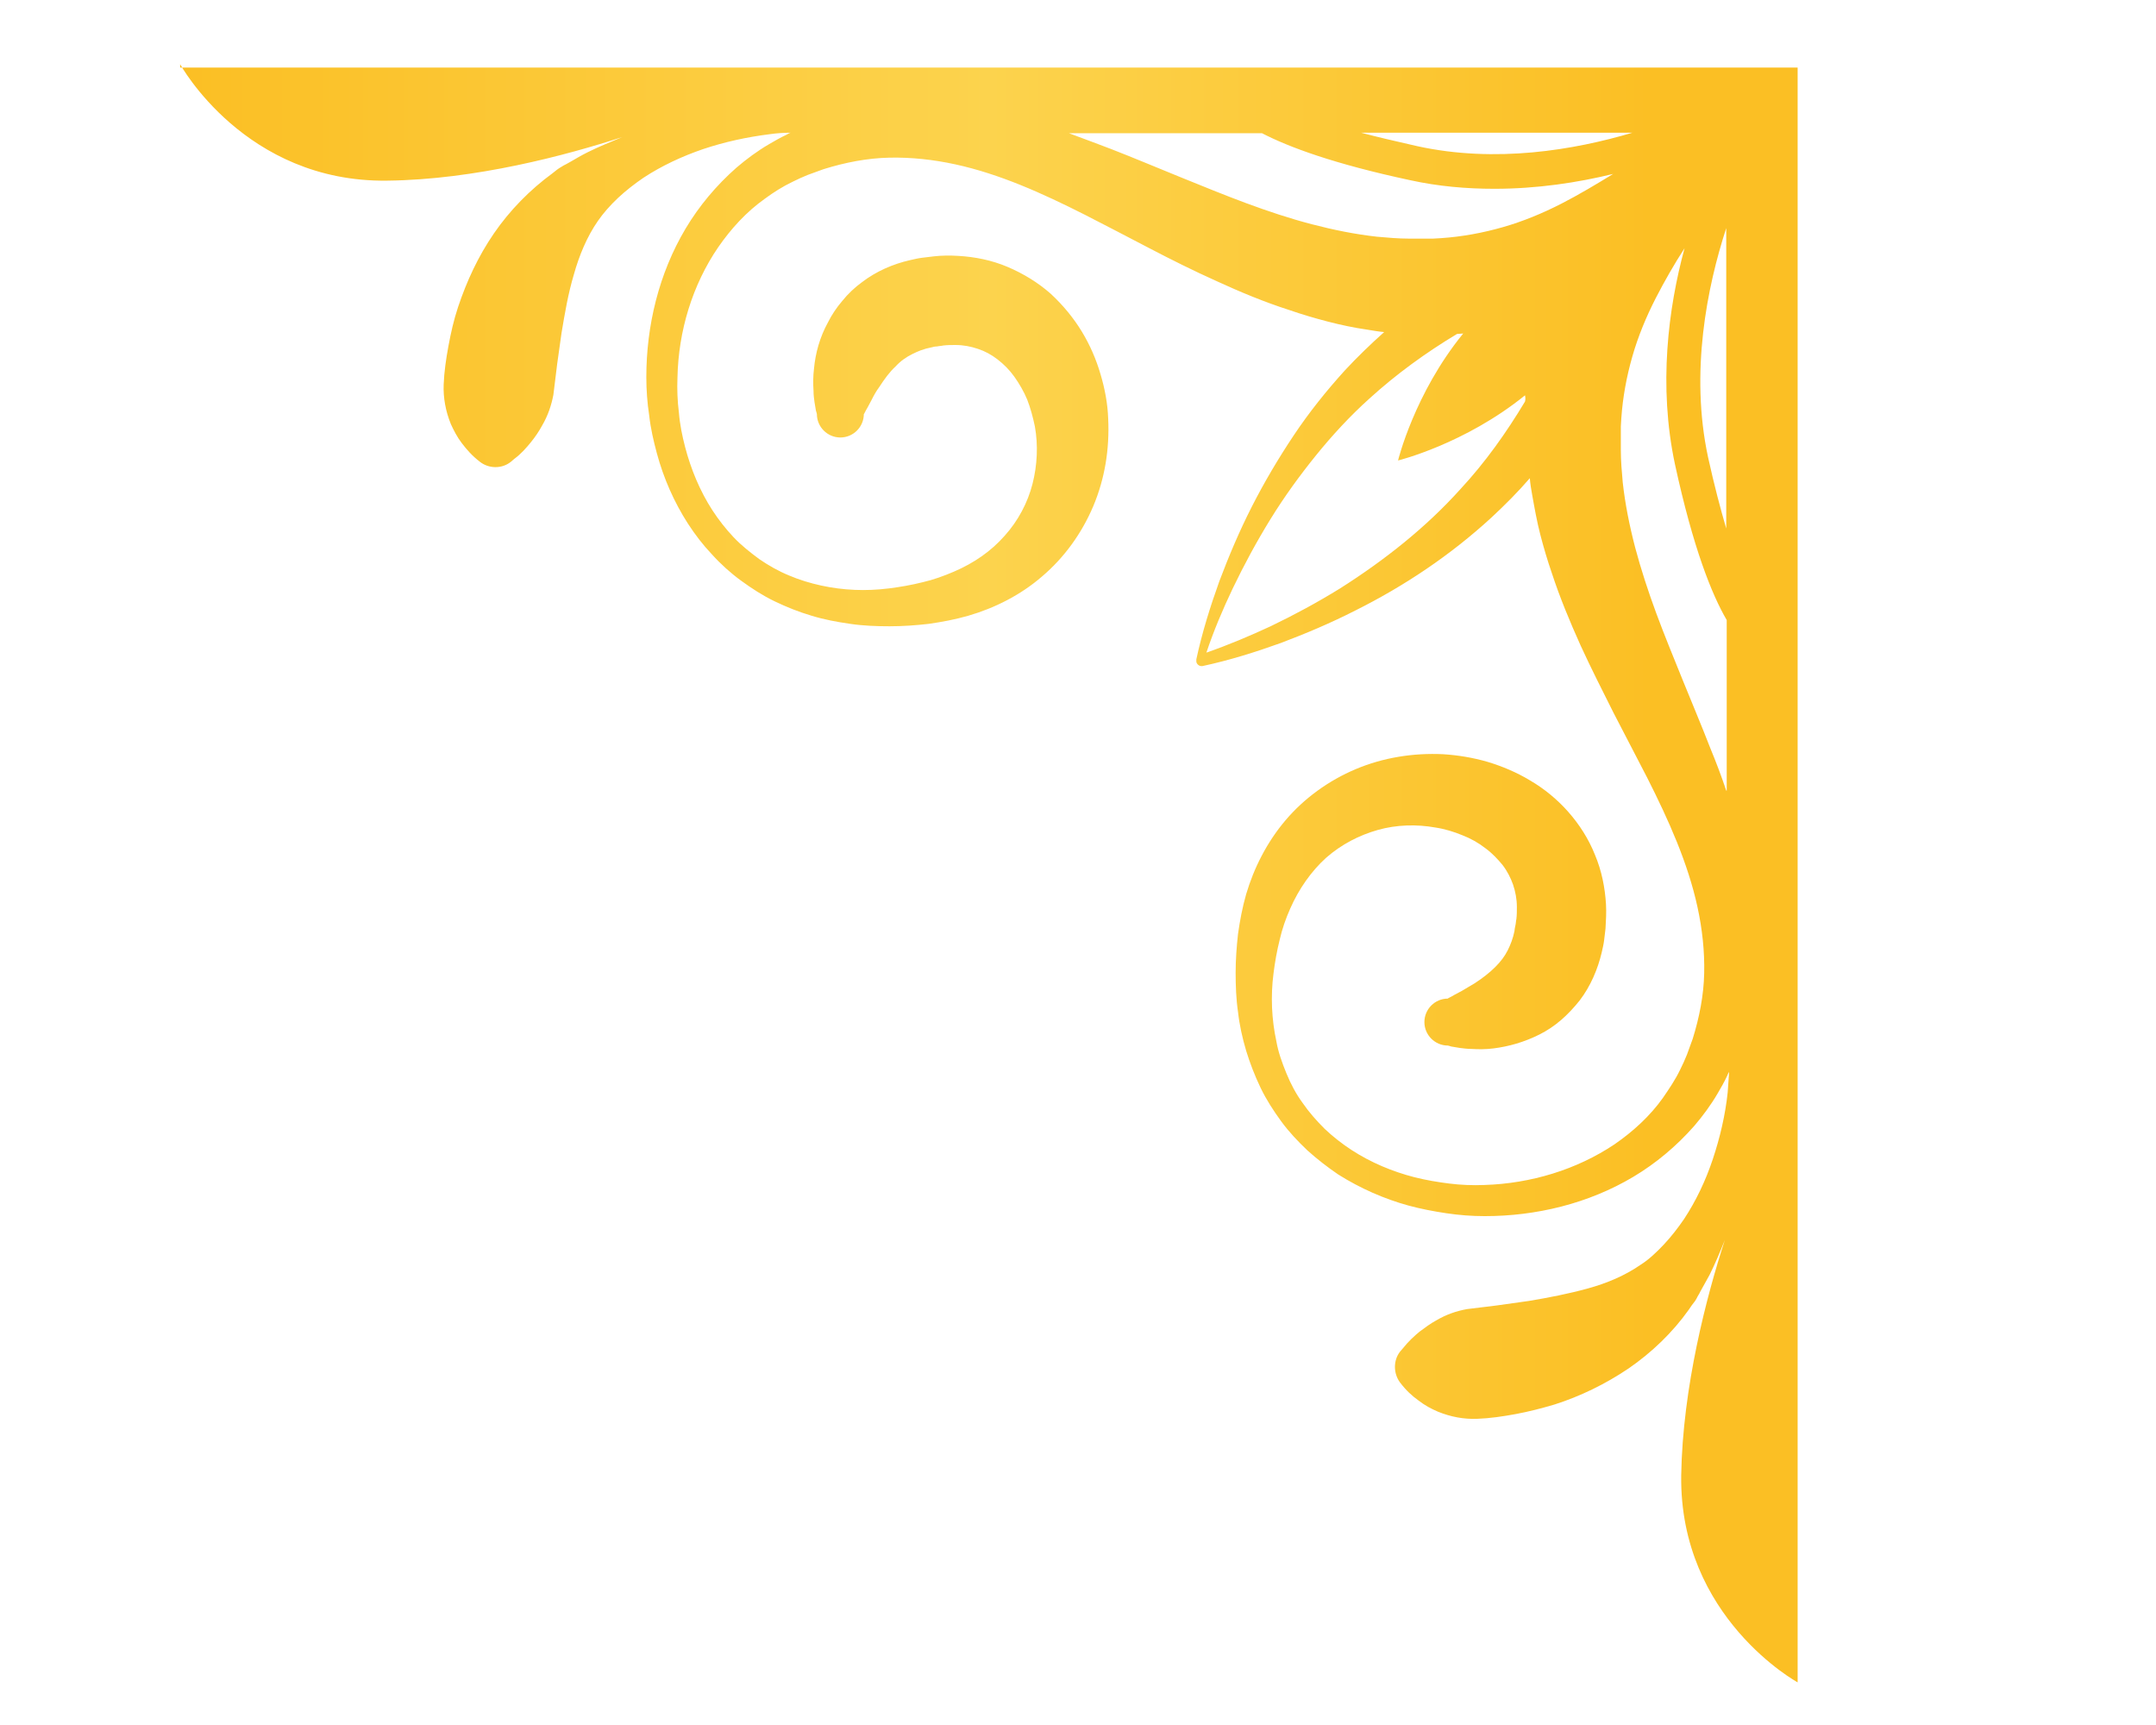 <svg version="1.1" id="Layer_1" xmlns="http://www.w3.org/2000/svg" xmlns:xlink="http://www.w3.org/1999/xlink" x="0px" y="0px"
	  viewBox="550 400 450 360" xml:space="preserve">
	  <defs>
    <linearGradient id="gradient" x1="0%" y1="0%" x2="100%" y2="0%">
      <stop offset="0%" stop-color="#FBBF24" />
      <stop offset="50%" stop-color="#FCD34D" />
      <stop offset="91%" stop-color="#FBBF24" />
    </linearGradient>
  </defs>

	<g>

   <path fill="url(#gradient)" d="M587.6,413.4c0,0,13.5,24.7,43.2,24.3c18.4-0.2,37.4-5.3,49.1-9.1c-2.4,1-4.9,2-7.3,3.2
			c-1.2,0.6-2.4,1.3-3.6,2c-0.3,0.2-0.6,0.3-0.9,0.5l-0.4,0.2l-0.5,0.3c-0.7,0.4-1.2,0.8-1.8,1.3c-4.8,3.5-9,7.8-12.3,12.6
			c-3.3,4.8-5.7,10-7.5,15.4c-0.9,2.7-1.5,5.4-2,8.1c-0.5,2.7-0.9,5.4-1,8.1c-0.1,2.7,0.4,5.5,1.5,8.2c0.6,1.3,1.3,2.7,2.3,4
			c1,1.3,2.1,2.6,3.8,3.9c1.8,1.4,4.5,1.5,6.4,0l0.7-0.6c1.5-1.1,2.6-2.4,3.5-3.5c0.9-1.1,1.7-2.3,2.3-3.4c1.3-2.2,2-4.4,2.4-6.5
			c0.3-2.2,0.5-4.3,0.8-6.5c0.3-2.1,0.6-4.3,0.9-6.4c0.7-4.2,1.4-8.3,2.6-12.3c1.1-3.9,2.7-7.8,5-11.1c1.1-1.6,2.6-3.3,4.2-4.8
			c1.6-1.5,3.4-2.9,5.3-4.2c3.8-2.5,8.1-4.5,12.5-6c4.5-1.5,9.1-2.5,13.9-3.1c1.4-0.2,2.9-0.3,4.3-0.3c-0.3,0.1-0.5,0.2-0.8,0.4
			c-1.3,0.6-2.5,1.3-3.7,2c-2.4,1.4-4.7,3.1-6.8,4.9c-4.2,3.7-7.8,8-10.6,12.7c-5.6,9.4-8.2,20.3-8.2,31c0,2.7,0.2,5.4,0.6,8
			c0.3,2.7,0.9,5.3,1.6,7.9c1.4,5.2,3.6,10.2,6.5,14.7c1.5,2.3,3.1,4.4,5,6.4c1.8,2,3.9,3.9,6.1,5.5c2.2,1.6,4.5,3.1,7,4.3
			c2.5,1.2,5,2.2,7.7,3c2.6,0.8,5.3,1.3,8.1,1.7c2.7,0.4,5.5,0.5,8.2,0.5c2.7,0,5.5-0.2,8.1-0.5c2.8-0.4,5.5-0.9,8.3-1.7
			c5.5-1.6,10.9-4.3,15.4-8.2c4.6-3.9,8.3-9,10.7-14.7c2.4-5.7,3.4-11.9,3.1-18.2c-0.1-3.1-0.7-6.3-1.6-9.3
			c-0.9-3.1-2.2-6.1-3.9-8.9c-1.7-2.8-3.9-5.5-6.5-7.9c-2.6-2.3-5.7-4.2-9-5.6c-3.3-1.4-6.8-2.1-10.3-2.3c-1.7-0.1-3.4-0.1-5.1,0.1
			c-0.8,0.1-1.7,0.2-2.5,0.3c-0.8,0.1-1.6,0.3-2.5,0.5c-3.5,0.8-7,2.3-10,4.6c-1.5,1.1-2.9,2.4-4.1,3.9c-1.2,1.4-2.2,2.9-3,4.5
			c-1.7,3.1-2.6,6.4-2.9,9.6c-0.2,1.6-0.2,3.2-0.1,4.7c0,0.8,0.1,1.6,0.2,2.3c0.1,0.4,0.1,0.8,0.2,1.2l0.1,0.6
			c0.1,0.2,0.1,0.4,0.2,0.7c0,2.7,2.2,4.9,4.9,4.9s4.9-2.2,4.9-4.9c0.1,0,0.1-0.2,0.2-0.3l0.2-0.4l0.4-0.7l0.8-1.5
			c0.5-1,1-1.9,1.6-2.7c1.1-1.7,2.2-3.2,3.4-4.3c1.1-1.2,2.3-2,3.5-2.6c1.2-0.6,2.4-1.1,4-1.4c0.3-0.1,0.8-0.2,1.2-0.2
			c0.4-0.1,0.9-0.1,1.3-0.2c0.9-0.1,1.7-0.1,2.5-0.1c1.7,0,3.2,0.3,4.7,0.8c1.5,0.5,2.8,1.2,4.1,2.2c1.3,1,2.5,2.2,3.5,3.6
			c1,1.4,2,3.1,2.7,4.8c0.7,1.8,1.2,3.7,1.6,5.6c0.7,3.9,0.5,8.1-0.5,12c-1,3.9-3,7.7-5.8,10.8c-2.8,3.2-6.4,5.7-10.6,7.5
			c-2.1,0.9-4.3,1.7-6.5,2.2c-2.4,0.6-4.7,1-7.1,1.3c-2.4,0.3-4.8,0.4-7.1,0.3c-2.4-0.1-4.7-0.4-7-0.9c-2.3-0.5-4.6-1.2-6.7-2.1
			c-2.2-0.9-4.3-2.1-6.2-3.4c-1.9-1.4-3.8-2.9-5.4-4.6c-1.6-1.7-3.1-3.6-4.4-5.6c-2.6-4-4.5-8.6-5.7-13.2c-0.6-2.3-1.1-4.7-1.3-7.2
			c-0.3-2.4-0.4-4.8-0.3-7.3c0.2-9.7,3.1-19.3,8.5-27.2c2.7-3.9,5.9-7.4,9.7-10.1c1.9-1.4,3.8-2.6,5.9-3.6c1-0.5,2.1-1,3.1-1.4
			c1.1-0.4,2.2-0.8,3.3-1.2c4.5-1.4,9.1-2.3,13.7-2.4c4.6-0.1,9.2,0.4,13.8,1.4c9.2,2,18.1,6,27,10.5c4.5,2.3,8.9,4.6,13.5,7
			c4.6,2.4,9.2,4.7,14.1,6.9c4.8,2.2,9.8,4.3,15.1,6c2.6,0.9,5.3,1.7,8,2.4c2.7,0.7,5.5,1.3,8.3,1.7c1.2,0.2,2.4,0.4,3.5,0.5
			c-2.8,2.5-5.6,5.2-8.2,8l0,0c-3.9,4.3-7.5,8.8-10.7,13.6c-3.2,4.8-6.1,9.7-8.7,14.8c-2.6,5.1-4.8,10.3-6.8,15.6
			c-1.9,5.3-3.6,10.7-4.8,16.3c0,0.2,0,0.3,0,0.5c0.1,0.6,0.7,1,1.3,0.9c5.6-1.2,11-2.9,16.3-4.8c5.3-2,10.5-4.2,15.6-6.8
			c10.2-5.1,19.8-11.5,28.4-19.4c2.8-2.6,5.5-5.3,8-8.2c0.1,1.2,0.3,2.4,0.5,3.5c0.5,2.8,1,5.6,1.7,8.3c0.7,2.7,1.5,5.4,2.4,8
			c1.7,5.2,3.8,10.2,6,15.1c2.2,4.8,4.6,9.5,6.9,14.1c2.4,4.6,4.7,9.1,7,13.5c4.5,8.9,8.5,17.8,10.5,27c1,4.6,1.5,9.2,1.4,13.8
			c-0.1,4.6-1,9.2-2.4,13.7c-0.4,1.1-0.8,2.2-1.2,3.3c-0.4,1-0.9,2.1-1.4,3.1c-1,2.1-2.3,4-3.6,5.9c-2.7,3.8-6.2,7-10.1,9.7
			c-7.9,5.3-17.5,8.2-27.2,8.5c-2.4,0.1-4.9,0-7.3-0.3c-2.4-0.3-4.8-0.7-7.2-1.3c-4.7-1.2-9.2-3.1-13.2-5.7c-2-1.3-3.9-2.8-5.6-4.4
			c-1.7-1.7-3.3-3.5-4.6-5.4c-1.4-1.9-2.5-4-3.4-6.2c-0.9-2.2-1.7-4.4-2.1-6.7c-0.5-2.3-0.8-4.7-0.9-7c-0.1-2.4,0-4.8,0.3-7.1
			c0.3-2.4,0.7-4.7,1.3-7.1c0.5-2.2,1.3-4.5,2.2-6.5c1.8-4.1,4.4-7.8,7.5-10.6c3.2-2.8,6.9-4.7,10.8-5.8c3.9-1.1,8.1-1.2,12-0.5
			c2,0.3,3.9,0.9,5.6,1.6c1.8,0.7,3.4,1.6,4.8,2.7c1.4,1,2.6,2.3,3.6,3.5c1,1.3,1.7,2.7,2.2,4.1c0.5,1.5,0.8,3,0.8,4.7
			c0,0.8,0,1.7-0.1,2.5c-0.1,0.4-0.1,0.9-0.2,1.3c-0.1,0.5-0.2,0.9-0.2,1.2c-0.3,1.5-0.8,2.8-1.4,4c-0.6,1.2-1.4,2.3-2.6,3.5
			c-1.1,1.1-2.6,2.3-4.3,3.4c-0.9,0.5-1.8,1.1-2.7,1.6l-1.5,0.8l-0.7,0.4l-0.4,0.2c-0.1,0.1-0.3,0.1-0.3,0.2c-2.7,0-4.9,2.2-4.9,4.9
			s2.2,4.9,4.9,4.9c0.3,0.1,0.5,0.1,0.7,0.2l0.6,0.1c0.4,0.1,0.8,0.1,1.2,0.2c0.8,0.1,1.6,0.2,2.3,0.2c1.6,0.1,3.1,0.1,4.7-0.1
			c3.2-0.4,6.4-1.3,9.6-2.9c1.6-0.8,3.1-1.8,4.5-3c1.4-1.2,2.7-2.6,3.9-4.1c2.3-3,3.8-6.6,4.6-10c0.2-0.9,0.4-1.7,0.5-2.5
			c0.1-0.8,0.2-1.6,0.3-2.5c0.1-1.7,0.2-3.4,0.1-5.1c-0.2-3.4-0.9-7-2.3-10.3c-1.3-3.3-3.3-6.4-5.6-9c-2.3-2.6-5-4.8-7.9-6.5
			c-2.8-1.7-5.9-3-8.9-3.9c-3.1-0.9-6.2-1.4-9.3-1.6c-6.2-0.3-12.5,0.7-18.2,3.1c-5.7,2.4-10.8,6.1-14.7,10.7
			c-3.9,4.6-6.6,10-8.2,15.4c-0.8,2.8-1.3,5.5-1.7,8.3c-0.3,2.7-0.5,5.4-0.5,8.1c0,2.7,0.1,5.5,0.5,8.2c0.3,2.7,0.9,5.4,1.7,8.1
			c0.8,2.6,1.8,5.2,3,7.7c1.2,2.5,2.7,4.8,4.3,7c1.6,2.2,3.5,4.2,5.5,6.1c2,1.8,4.2,3.5,6.4,5c4.6,2.9,9.6,5.1,14.7,6.5
			c2.6,0.7,5.2,1.2,7.9,1.6c2.7,0.4,5.3,0.6,8,0.6c10.7,0,21.6-2.6,31-8.2c4.7-2.8,9-6.4,12.7-10.6c1.8-2.1,3.5-4.4,4.9-6.8
			c0.7-1.2,1.4-2.4,2-3.7c0.1-0.3,0.2-0.5,0.4-0.8c-0.1,1.4-0.2,2.9-0.3,4.3c-0.5,4.7-1.6,9.4-3.1,13.9c-1.5,4.5-3.5,8.7-6,12.5
			c-1.3,1.9-2.7,3.7-4.2,5.3c-1.5,1.6-3.2,3.2-4.8,4.2c-3.3,2.3-7.1,3.9-11.1,5c-4,1.1-8.1,1.9-12.3,2.6c-2.1,0.3-4.2,0.6-6.4,0.9
			c-2.1,0.3-4.3,0.5-6.5,0.8c-2.2,0.4-4.3,1.1-6.5,2.4c-1.1,0.6-2.2,1.4-3.4,2.3c-1.1,0.9-2.3,2-3.5,3.5l-0.6,0.7
			c-1.4,1.8-1.4,4.5,0,6.4c1.3,1.7,2.5,2.8,3.9,3.8c1.3,1,2.6,1.7,4,2.3c2.7,1.1,5.4,1.6,8.2,1.5c2.7-0.1,5.4-0.5,8.1-1
			c2.7-0.5,5.4-1.2,8.1-2c5.3-1.7,10.5-4.2,15.4-7.5c4.8-3.3,9.2-7.5,12.6-12.3c0.4-0.6,0.8-1.2,1.3-1.8l0.3-0.5l0.2-0.4
			c0.2-0.4,0.4-0.6,0.5-0.9c0.7-1.2,1.3-2.4,2-3.6c1.2-2.4,2.2-4.8,3.2-7.3c-3.8,11.7-8.8,30.7-9.1,49.1
			c-0.4,29.7,24.3,43.2,24.3,43.2v0l0,0v-337H587.6z M890.7,427.7c-12.1,3.6-28.5,6.4-44.9,2.8c-4.4-1-8.3-1.9-11.7-2.8H890.7z
			 M868.3,483.8c-3.9,6.5-8.3,12.7-13.5,18.3c-7.2,8-15.8,14.8-25.1,20.7c-4.7,2.9-9.5,5.5-14.5,7.9c-4.3,2-8.8,3.9-13.4,5.5
			c1.5-4.5,3.4-9,5.5-13.4c2.4-5,5-9.8,7.9-14.5c2.9-4.7,6.1-9.1,9.5-13.3c3.4-4.2,7.1-8.2,11.1-11.8l0,0
			c5.6-5.1,11.8-9.6,18.3-13.5c0.4,0,0.9-0.1,1.3-0.1c-10.2,12.5-13.6,26.5-13.6,26.5s13.9-3.4,26.5-13.6
			C868.4,483,868.4,483.4,868.3,483.8z M875.9,442.5c-3.9,2-8,3.7-12.2,4.9c-4.2,1.2-8.5,2-12.9,2.3c-0.6,0-1.1,0.1-1.7,0.1l-0.8,0
			l-0.9,0c-1,0-2.2,0-3.3,0c-2.2,0-4.5-0.2-6.7-0.4c-4.5-0.5-9-1.4-13.6-2.6c-4.6-1.2-9.1-2.7-13.7-4.4c-4.6-1.7-9.2-3.6-13.9-5.5
			c-4.7-1.9-9.4-3.9-14.3-5.8c-2.9-1.1-5.8-2.2-8.8-3.3h40.3c5.6,2.9,15,6.4,30.9,9.8c5.9,1.3,11.8,1.8,17.6,1.8
			c9,0,17.4-1.3,24.8-3.1C883.1,438.5,879.6,440.6,875.9,442.5z M910.3,565c-1-3-2.1-5.9-3.3-8.8c-1.9-4.9-3.9-9.6-5.8-14.3
			c-1.9-4.7-3.8-9.3-5.5-13.9c-1.7-4.6-3.2-9.2-4.4-13.7c-1.2-4.6-2.1-9.1-2.6-13.6c-0.2-2.2-0.4-4.5-0.4-6.7c0-1.1,0-2.3,0-3.3
			l0-0.9l0-0.8c0-0.6,0.1-1.1,0.1-1.7c0.3-4.4,1.1-8.7,2.3-12.9c1.2-4.2,2.9-8.3,4.9-12.2c1.8-3.5,3.8-7,6-10.4
			c-3.4,12.5-5.5,28.7-2,45.1c3.8,17.5,7.7,27.2,10.8,32.5V565z M910.3,510.3c-1.2-4.1-2.5-9-3.8-14.9c-3.8-17.7-0.2-35.5,3.8-47.8
			V510.3z"/>

    	</g>
</svg>